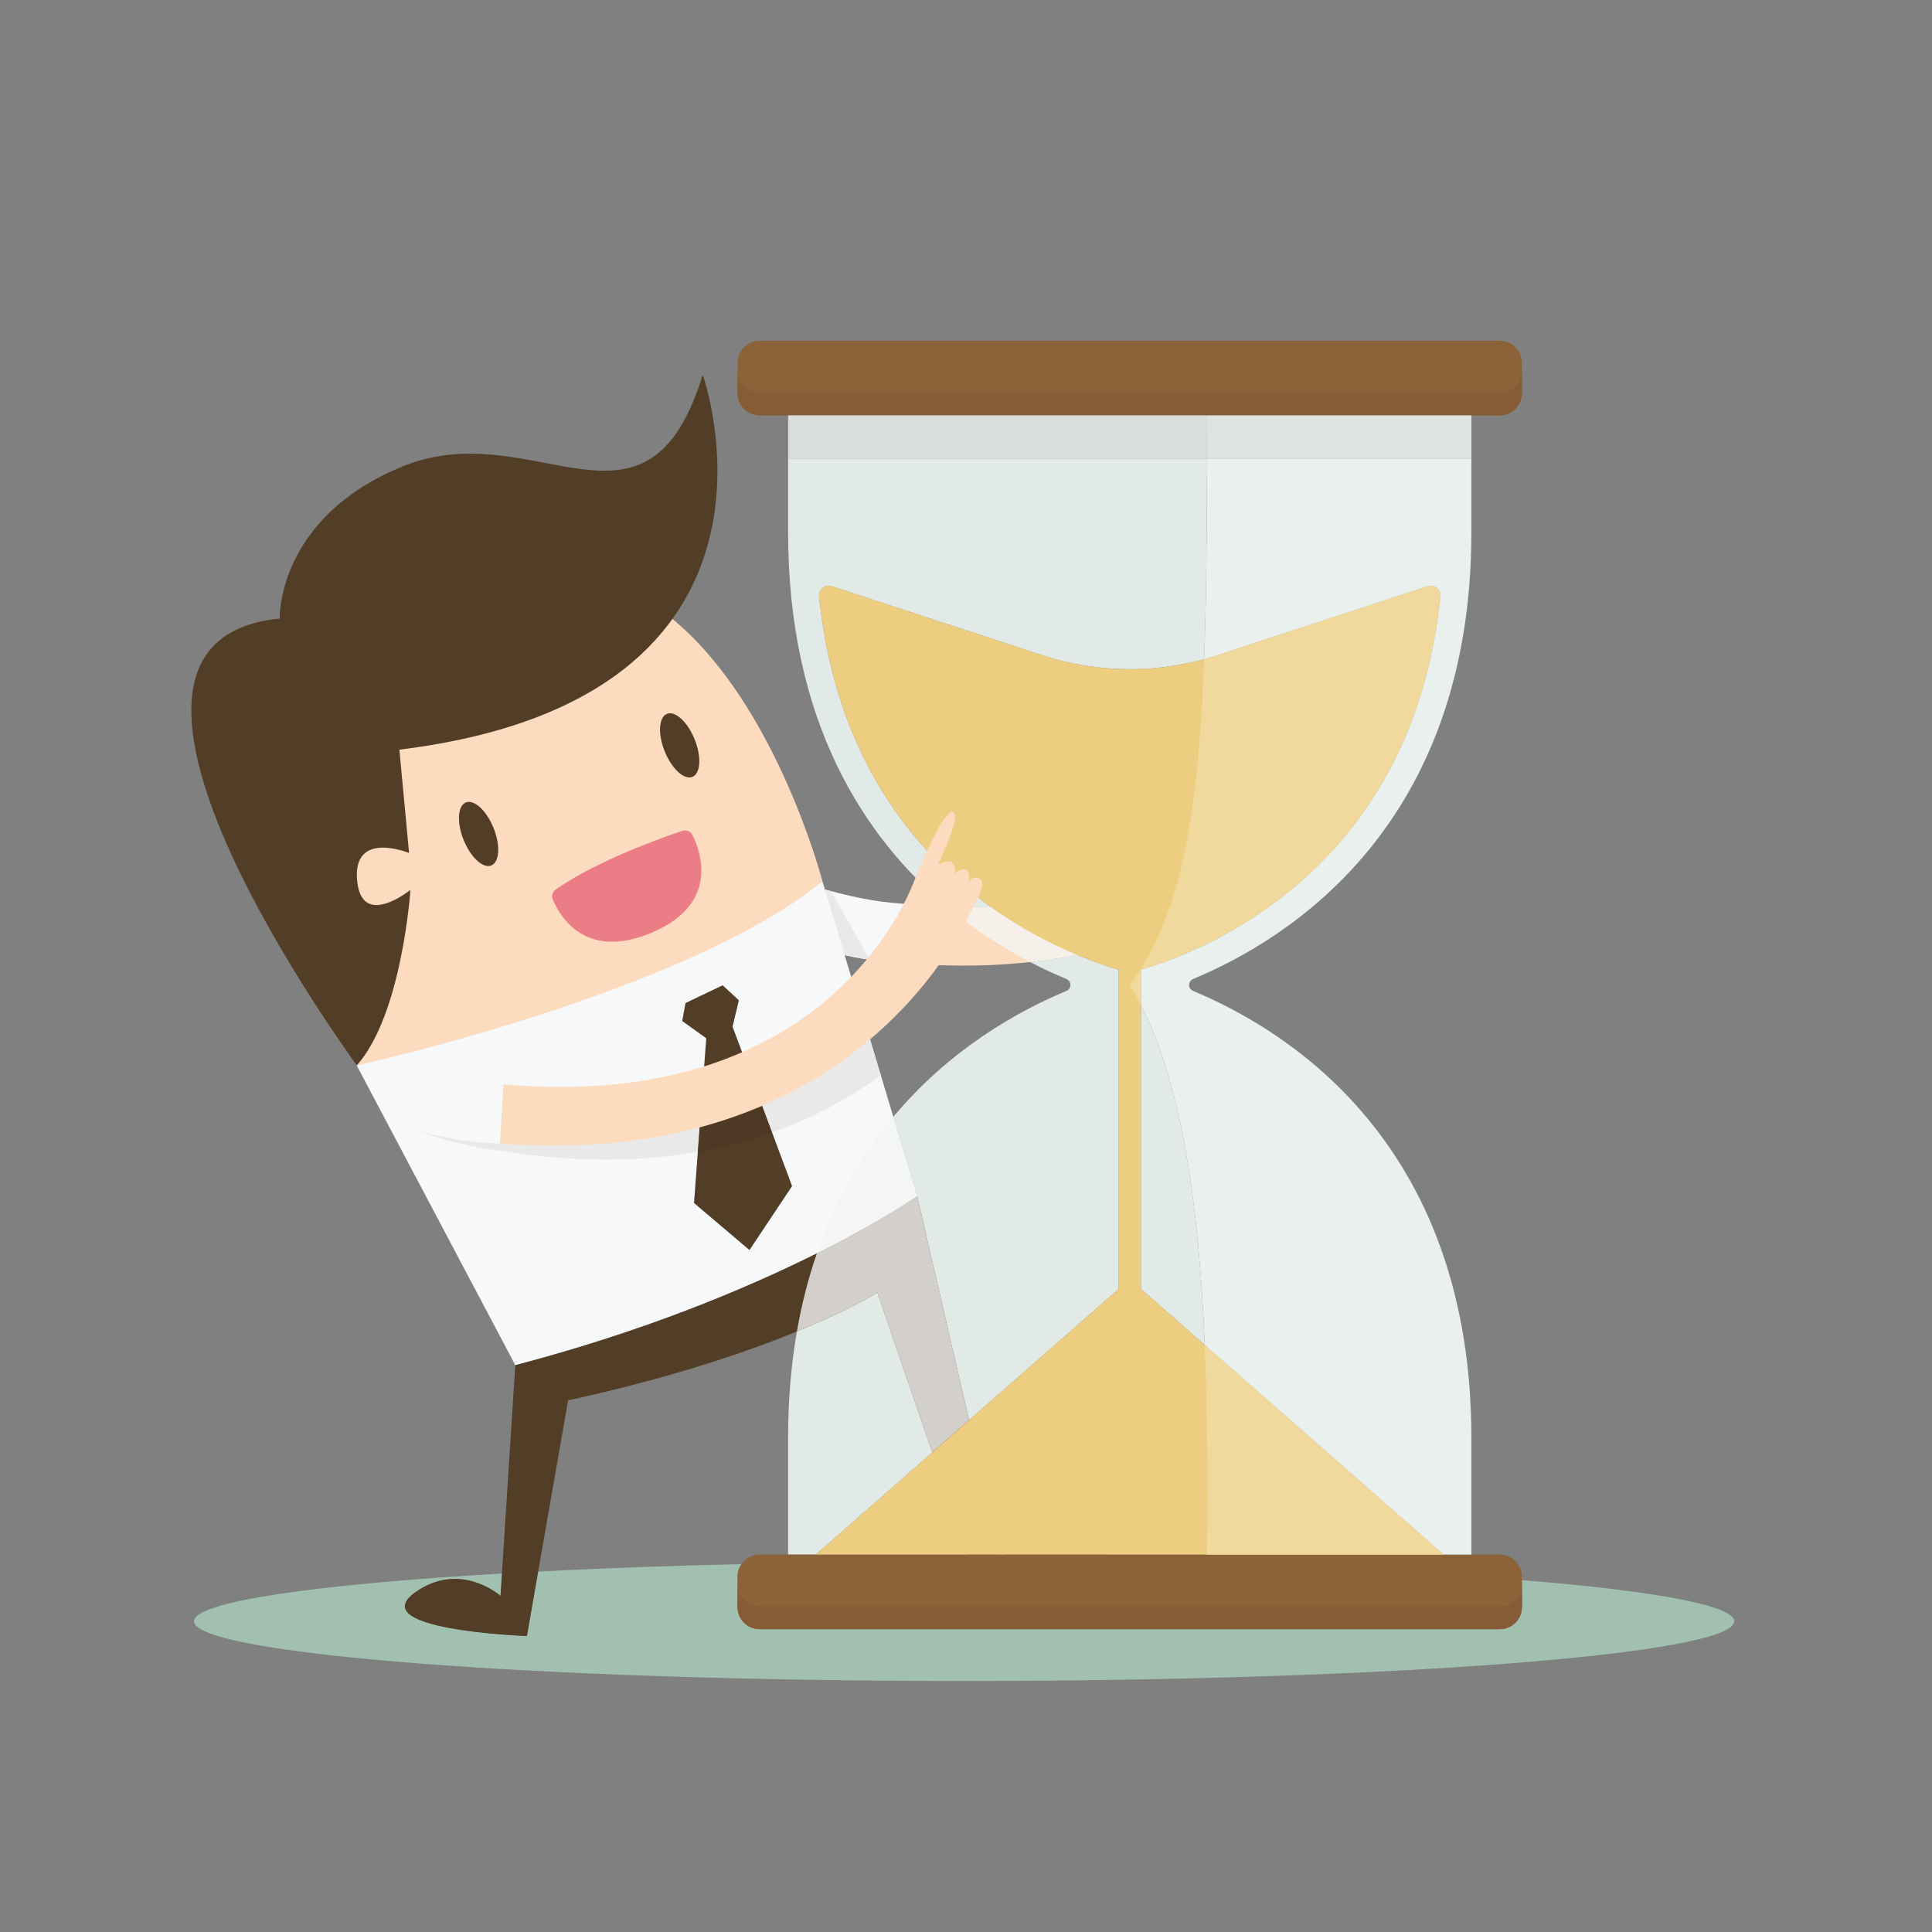 <?xml version="1.0" encoding="UTF-8" standalone="no"?>
<!DOCTYPE svg PUBLIC "-//W3C//DTD SVG 1.1//EN" "http://www.w3.org/Graphics/SVG/1.1/DTD/svg11.dtd">
<svg width="100%" height="100%" viewBox="0 0 3334 3334" version="1.1" xmlns="http://www.w3.org/2000/svg" xmlns:xlink="http://www.w3.org/1999/xlink" xml:space="preserve" xmlns:serif="http://www.serif.com/" style="fill-rule:evenodd;clip-rule:evenodd;stroke-linejoin:round;stroke-miterlimit:1.414;">
    <rect x="0" y="0" width="3334" height="3334" fill="#808080" stroke="none"/>
    <g transform="matrix(4.167,0,0,4.167,0,0)">
        <path d="M572.591,301.188C574.831,297.088 578.532,290.181 574.714,288.981C572.894,288.404 571.612,289.36 570.555,290.887C571.231,288.959 571.278,286.148 569.319,285.545C567.67,285.019 565.138,286.705 564.769,288.426C565.59,286.705 565.069,282.843 563.294,282.276C561.467,281.697 558.821,282.922 557.756,284.439C558.592,281.823 568.139,262.987 564.233,261.696C560.329,260.405 550.242,285.322 548.591,289.324C546.938,293.327 514.425,386.492 378.1,374.525L376.588,399.024C526.188,410.483 570.352,305.286 572.591,301.188Z" style="fill:rgb(253,219,190);fill-rule:nonzero;"/>
        <path d="M343.237,393.978C355.361,397.145 366.435,398.724 376.588,399.024L378.1,374.525C365.398,373.846 357.079,372.545 341.746,368.408L343.237,393.978Z" style="fill:rgb(246,248,249);fill-rule:nonzero;"/>
        <path d="M344.104,369.036C343.336,368.835 342.55,368.625 341.746,368.408C342.554,368.626 343.332,368.832 344.103,369.035L344.104,369.036Z" style="fill:rgb(161,192,176);fill-rule:nonzero;"/>
        <path d="M360.268,397.513C356.872,396.998 353.387,396.351 349.805,395.561L341.772,368.867L341.746,368.408C342.55,368.625 343.336,368.835 344.104,369.036L360.268,397.513Z" style="fill:rgb(233,233,233);fill-rule:nonzero;"/>
        <path d="M399.264,696.144C223.127,696.144 80.339,685.074 80.339,671.418C80.339,663.329 130.429,656.147 207.872,651.635L207.279,660.914C207.279,660.914 199.427,653.864 188.376,653.864C183.682,653.864 178.411,655.136 172.919,658.759C148.279,675.017 218.209,677.526 218.209,677.526L222.877,650.813C248.574,649.487 276.875,648.444 307.083,647.738C306.049,649.223 305.443,651.029 305.443,652.976L305.443,665.504C305.443,670.574 309.553,674.685 314.624,674.685L621.091,674.685C626.161,674.685 630.271,670.574 630.271,665.504L630.271,654.369C684.751,658.805 718.188,664.809 718.188,671.418C718.188,685.074 575.401,696.144 399.264,696.144Z" style="fill:rgb(161,192,176);fill-rule:nonzero;"/>
        <path d="M461.361,646.737C433.732,617.249 414.623,645.56 414.623,645.56L379.831,495.345C270.438,524.934 213.391,565.33 213.391,565.33L207.279,660.914C207.279,660.914 191.343,646.604 172.919,658.759C148.279,675.017 218.209,677.526 218.209,677.526L235.265,579.915C323.435,560.745 363.34,535.322 363.34,535.322L406.756,661.6C406.756,661.6 481.009,667.707 461.361,646.737Z" style="fill:rgb(82,61,39);fill-rule:nonzero;"/>
        <path d="M340.598,364.965C340.598,364.965 284.808,149.846 147.042,278.473C147.042,278.473 109.525,335.08 147.725,441.236C318.222,414.236 340.598,364.965 340.598,364.965Z" style="fill:rgb(253,219,190);fill-rule:nonzero;"/>
        <path d="M291.021,155.245C291.021,155.245 339,289.077 165.395,310.455L169.404,353.248C169.404,353.248 146.154,343.654 147.868,364.383C149.581,385.118 169.97,368.509 169.97,368.509C169.97,368.509 166.582,420.085 147.725,441.236C149.108,442.497 17.282,265.842 115.825,256.168C115.825,256.168 114.497,214.43 166.848,193.118C221.106,171.03 267.751,230.826 291.021,155.245Z" style="fill:rgb(82,61,39);fill-rule:nonzero;"/>
        <path d="M340.598,364.965L379.831,495.345C379.831,495.345 320.14,537.349 213.391,565.33L147.725,441.236C147.725,441.236 283.817,411.341 340.598,364.965Z" style="fill:rgb(246,248,249);fill-rule:nonzero;"/>
        <path d="M299.273,408.032L305.982,414.244L303.375,425.174L328.025,491.191L310.379,517.685L287.411,498.21L292.477,429.979L282.534,422.833L283.888,415.389L299.273,408.032Z" style="fill:rgb(82,61,39);fill-rule:nonzero;"/>
        <path d="M275.27,311.15C278.172,318.36 283.303,323.092 286.727,321.726C290.152,320.357 290.577,313.402 287.674,306.195C284.765,298.985 279.634,294.253 276.215,295.62C272.787,296.985 272.368,303.941 275.27,311.15Z" style="fill:rgb(82,61,39);fill-rule:nonzero;"/>
        <path d="M192.001,347.845C194.901,355.054 200.026,359.793 203.458,358.42C206.871,357.05 207.3,350.093 204.39,342.888C201.49,335.679 196.363,330.944 192.938,332.313C189.515,333.682 189.091,340.635 192.001,347.845Z" style="fill:rgb(82,61,39);fill-rule:nonzero;"/>
        <path d="M282.614,344.07C274.043,346.938 247.064,356.489 230.076,368.421C228.769,369.339 228.316,371.056 228.933,372.529C231.903,379.622 242.591,398.03 270.326,386.049C297.695,374.227 290.392,353.173 286.77,345.813C286.01,344.269 284.246,343.524 282.614,344.07Z" style="fill:rgb(235,125,134);fill-rule:nonzero;"/>
        <path d="M337.854,643.795L326.378,643.795L326.378,595.426C326.378,579.507 327.673,564.868 330.018,551.399C352.623,542.151 363.34,535.322 363.34,535.322L386.089,601.487L337.854,643.795ZM401.32,588.127L379.831,495.345L369.953,462.518C393.373,434.466 421.48,418.766 441.557,410.405C443.86,409.445 443.86,406.366 441.557,405.406C436.944,403.485 431.907,401.177 426.601,398.421C433.371,397.679 439.859,396.671 446.065,395.434C453.093,398.367 459.051,400.338 463.288,401.582L463.288,533.774L401.32,588.127ZM498.904,556.975L472.47,533.776L472.47,416.116C489.771,450.074 496.553,500.493 498.904,556.975ZM401.634,375.586C398.492,375.586 395.299,375.526 392.027,375.403C358.435,347.189 326.378,299.529 326.378,220.386L326.378,172.017L609.337,172.017L499.879,172.017L326.378,172.017L326.378,189.846L499.866,189.846C499.814,221.155 499.578,248.697 498.673,272.984C488.588,275.75 478.223,277.133 467.857,277.133C455.601,277.133 443.344,275.199 431.551,271.332L344.494,242.784C344.068,242.644 343.642,242.579 343.226,242.579C340.924,242.579 338.949,244.581 339.205,247.048C341.83,272.349 348.292,295.289 358.521,315.49C369.401,336.979 384.579,355.509 403.634,370.566C405.792,372.271 407.952,373.894 410.106,375.437C407.335,375.535 404.512,375.585 401.634,375.586Z" style="fill:rgb(226,234,231);fill-rule:nonzero;"/>
        <path d="M426.601,398.421C415.762,392.79 403.802,385.293 392.027,375.403C395.299,375.526 398.492,375.586 401.634,375.586C404.512,375.585 407.335,375.535 410.106,375.437C423.029,384.698 435.709,391.111 446.065,395.434C439.859,396.671 433.371,397.679 426.601,398.421Z" style="fill:rgb(245,240,233);fill-rule:nonzero;"/>
        <path d="M386.089,601.487L363.34,535.322C363.34,535.322 352.623,542.151 330.018,551.399C332.047,539.747 334.859,528.977 338.297,519.021C365.493,505.435 379.831,495.345 379.831,495.345L401.32,588.127L386.089,601.487Z" style="fill:rgb(211,207,202);fill-rule:nonzero;"/>
        <path d="M338.297,519.021C346.201,496.128 357.405,477.548 369.953,462.518L379.831,495.345C379.831,495.345 365.493,505.435 338.297,519.021Z" style="fill:rgb(244,245,246);fill-rule:nonzero;"/>
        <path d="M621.091,141.126L314.624,141.126C309.553,141.126 305.443,145.237 305.443,150.308L305.443,162.836C305.443,167.906 309.553,172.017 314.624,172.017L621.091,172.017C626.161,172.017 630.271,167.906 630.271,162.836L630.271,150.308C630.271,145.237 626.161,141.126 621.091,141.126Z" style="fill:rgb(140,99,57);fill-rule:nonzero;"/>
        <path d="M621.091,643.795L314.624,643.795C309.553,643.795 305.443,647.905 305.443,652.976L305.443,665.504C305.443,670.574 309.553,674.685 314.624,674.685L621.091,674.685C626.161,674.685 630.271,670.574 630.271,665.504L630.271,652.976C630.271,647.905 626.161,643.795 621.091,643.795Z" style="fill:rgb(140,99,57);fill-rule:nonzero;"/>
        <path d="M621.091,665.325L314.624,665.325C309.553,665.325 305.443,661.214 305.443,656.144L305.443,665.504C305.443,670.574 309.553,674.685 314.624,674.685L621.091,674.685C626.161,674.685 630.271,670.574 630.271,665.504L630.271,656.144C630.271,661.214 626.161,665.325 621.091,665.325Z" style="fill:rgb(133,92,54);fill-rule:nonzero;"/>
        <path d="M344.494,242.784C341.711,241.871 338.902,244.135 339.205,247.048C341.83,272.349 348.292,295.289 358.521,315.49C369.401,336.979 384.579,355.509 403.634,370.566C431.452,392.549 459.746,400.802 467.879,402.837C475.915,400.852 503.536,392.853 531.275,371.2C550.531,356.168 565.879,337.625 576.893,316.085C587.296,295.736 593.86,272.598 596.512,247.049C596.815,244.135 594.006,241.871 591.223,242.784L504.164,271.332C480.577,279.066 455.138,279.066 431.551,271.332L344.494,242.784Z" style="fill:rgb(237,205,127);fill-rule:nonzero;"/>
        <path d="M337.854,643.795L467.879,529.747L597.831,643.795L337.854,643.795Z" style="fill:rgb(237,205,127);fill-rule:nonzero;"/>
        <rect x="463.288" y="392.145" width="9.182" height="152.97" style="fill:rgb(237,205,127);fill-rule:nonzero;"/>
        <path d="M250.864,480.22C237.11,480.22 222.306,479.051 206.419,476.438C196.329,475.264 185.434,472.732 173.629,468.53L174.352,444.075C189.271,449.522 197.446,450.389 210.042,452.163C225.684,454.914 240.055,456.133 253.242,456.133C267.022,456.133 279.509,454.802 290.805,452.496L288.985,477.005C277.276,479.057 264.586,480.221 250.864,480.22ZM319.733,468.984L311.459,446.823C330.93,439.997 345.937,430.229 357.26,420.337L364.785,445.346C352.602,454.215 337.698,462.638 319.733,468.984Z" style="fill:rgb(233,233,233);fill-rule:nonzero;"/>
        <path d="M288.985,477.005L290.805,452.496C298.191,450.988 305.064,449.065 311.459,446.823L319.733,468.984C310.333,472.304 300.104,475.056 288.985,477.005Z" style="fill:rgb(78,58,36);fill-rule:nonzero;"/>
        <path d="M402.983,375.74C405.223,371.641 408.924,364.733 405.105,363.534C403.286,362.957 402.005,363.913 400.947,365.439C401.623,363.512 401.671,360.701 399.711,360.097C398.062,359.571 395.529,361.258 395.161,362.978C395.981,361.258 395.46,357.396 393.686,356.829C391.858,356.25 389.213,357.475 388.147,358.992C388.983,356.375 398.53,337.54 394.625,336.249C390.721,334.958 380.634,359.875 378.982,363.877C377.331,367.88 344.816,461.045 208.491,449.077L206.98,473.576C356.58,485.036 400.743,379.838 402.983,375.74Z" style="fill:rgb(253,219,190);fill-rule:nonzero;"/>
        <path d="M173.628,468.53C185.752,471.697 196.827,473.276 206.98,473.576L208.491,449.077C195.79,448.398 187.471,447.098 172.137,442.961L173.628,468.53Z" style="fill:rgb(246,248,249);fill-rule:nonzero;"/>
        <path d="M621.091,162.657L314.624,162.657C309.553,162.657 305.443,158.546 305.443,153.476L305.443,162.836C305.443,167.906 309.553,172.017 314.624,172.017L621.091,172.017C626.161,172.017 630.271,167.906 630.271,162.836L630.271,153.476C630.271,158.546 626.161,162.657 621.091,162.657Z" style="fill:rgb(133,92,54);fill-rule:nonzero;"/>
        <path d="M609.338,643.795L597.831,643.795L609.337,643.795L609.337,595.426C609.337,476.667 537.164,428.805 495.916,411.148C537.164,428.805 609.338,476.667 609.338,595.426L609.338,643.795ZM492.43,407.906C492.43,406.896 493.006,405.886 494.158,405.406C535.076,388.367 609.337,340.851 609.337,220.386L609.337,189.846L609.337,172.017L609.338,172.017L609.338,220.386C609.338,340.851 535.076,388.367 494.158,405.406C493.006,405.886 492.43,406.896 492.43,407.906Z" style="fill:rgb(190,216,203);fill-rule:nonzero;"/>
        <path d="M609.337,643.795L597.831,643.795L498.904,556.975C496.553,500.493 489.771,450.074 472.47,416.116L472.47,401.594C483.815,398.286 507.501,389.758 531.275,371.2C550.531,356.168 565.879,337.625 576.893,316.085C587.296,295.736 593.86,272.598 596.512,247.049C596.768,244.581 594.792,242.579 592.491,242.579C592.075,242.579 591.648,242.644 591.223,242.784L504.164,271.332C502.344,271.929 500.513,272.479 498.673,272.984C499.578,248.697 499.814,221.155 499.866,189.846L609.337,189.846L609.337,220.386C609.337,340.851 535.076,388.367 494.158,405.406C493.006,405.886 492.43,406.896 492.43,407.906C492.43,408.916 493.006,409.925 494.158,410.405C494.738,410.647 495.324,410.894 495.916,411.148C537.164,428.805 609.337,476.667 609.337,595.426L609.337,643.795Z" style="fill:rgb(234,240,238);fill-rule:nonzero;"/>
        <path d="M609.338,643.795L499.879,643.795L609.338,643.795Z" style="fill:rgb(168,136,105);fill-rule:nonzero;"/>
        <path d="M472.47,401.594L472.47,401.205C490.132,373.073 496.439,332.93 498.673,272.984C500.513,272.479 502.344,271.929 504.164,271.332L591.223,242.784C591.648,242.644 592.075,242.579 592.491,242.579C594.792,242.579 596.768,244.581 596.512,247.049C593.86,272.598 587.296,295.736 576.893,316.085C565.879,337.625 550.531,356.168 531.275,371.2C507.501,389.758 483.815,398.286 472.47,401.594Z" style="fill:rgb(241,217,157);fill-rule:nonzero;"/>
        <path d="M597.831,643.795L499.879,643.795C500.146,614.216 500.065,584.855 498.904,556.975L597.831,643.795Z" style="fill:rgb(241,217,157);fill-rule:nonzero;"/>
        <path d="M472.47,416.116C471.015,413.261 469.485,410.521 467.879,407.905C469.488,405.75 471.018,403.518 472.47,401.205L472.47,416.116Z" style="fill:rgb(241,217,157);fill-rule:nonzero;"/>
        <path d="M499.866,189.846L326.378,189.846L326.378,172.017L499.879,172.017C499.879,178.095 499.876,184.03 499.866,189.846Z" style="fill:rgb(215,222,219);fill-rule:nonzero;"/>
        <path d="M609.337,189.846L499.866,189.846C499.876,184.03 499.879,178.095 499.879,172.017L609.337,172.017L609.337,189.846Z" style="fill:rgb(222,227,225);fill-rule:nonzero;"/>
    </g>
</svg>

